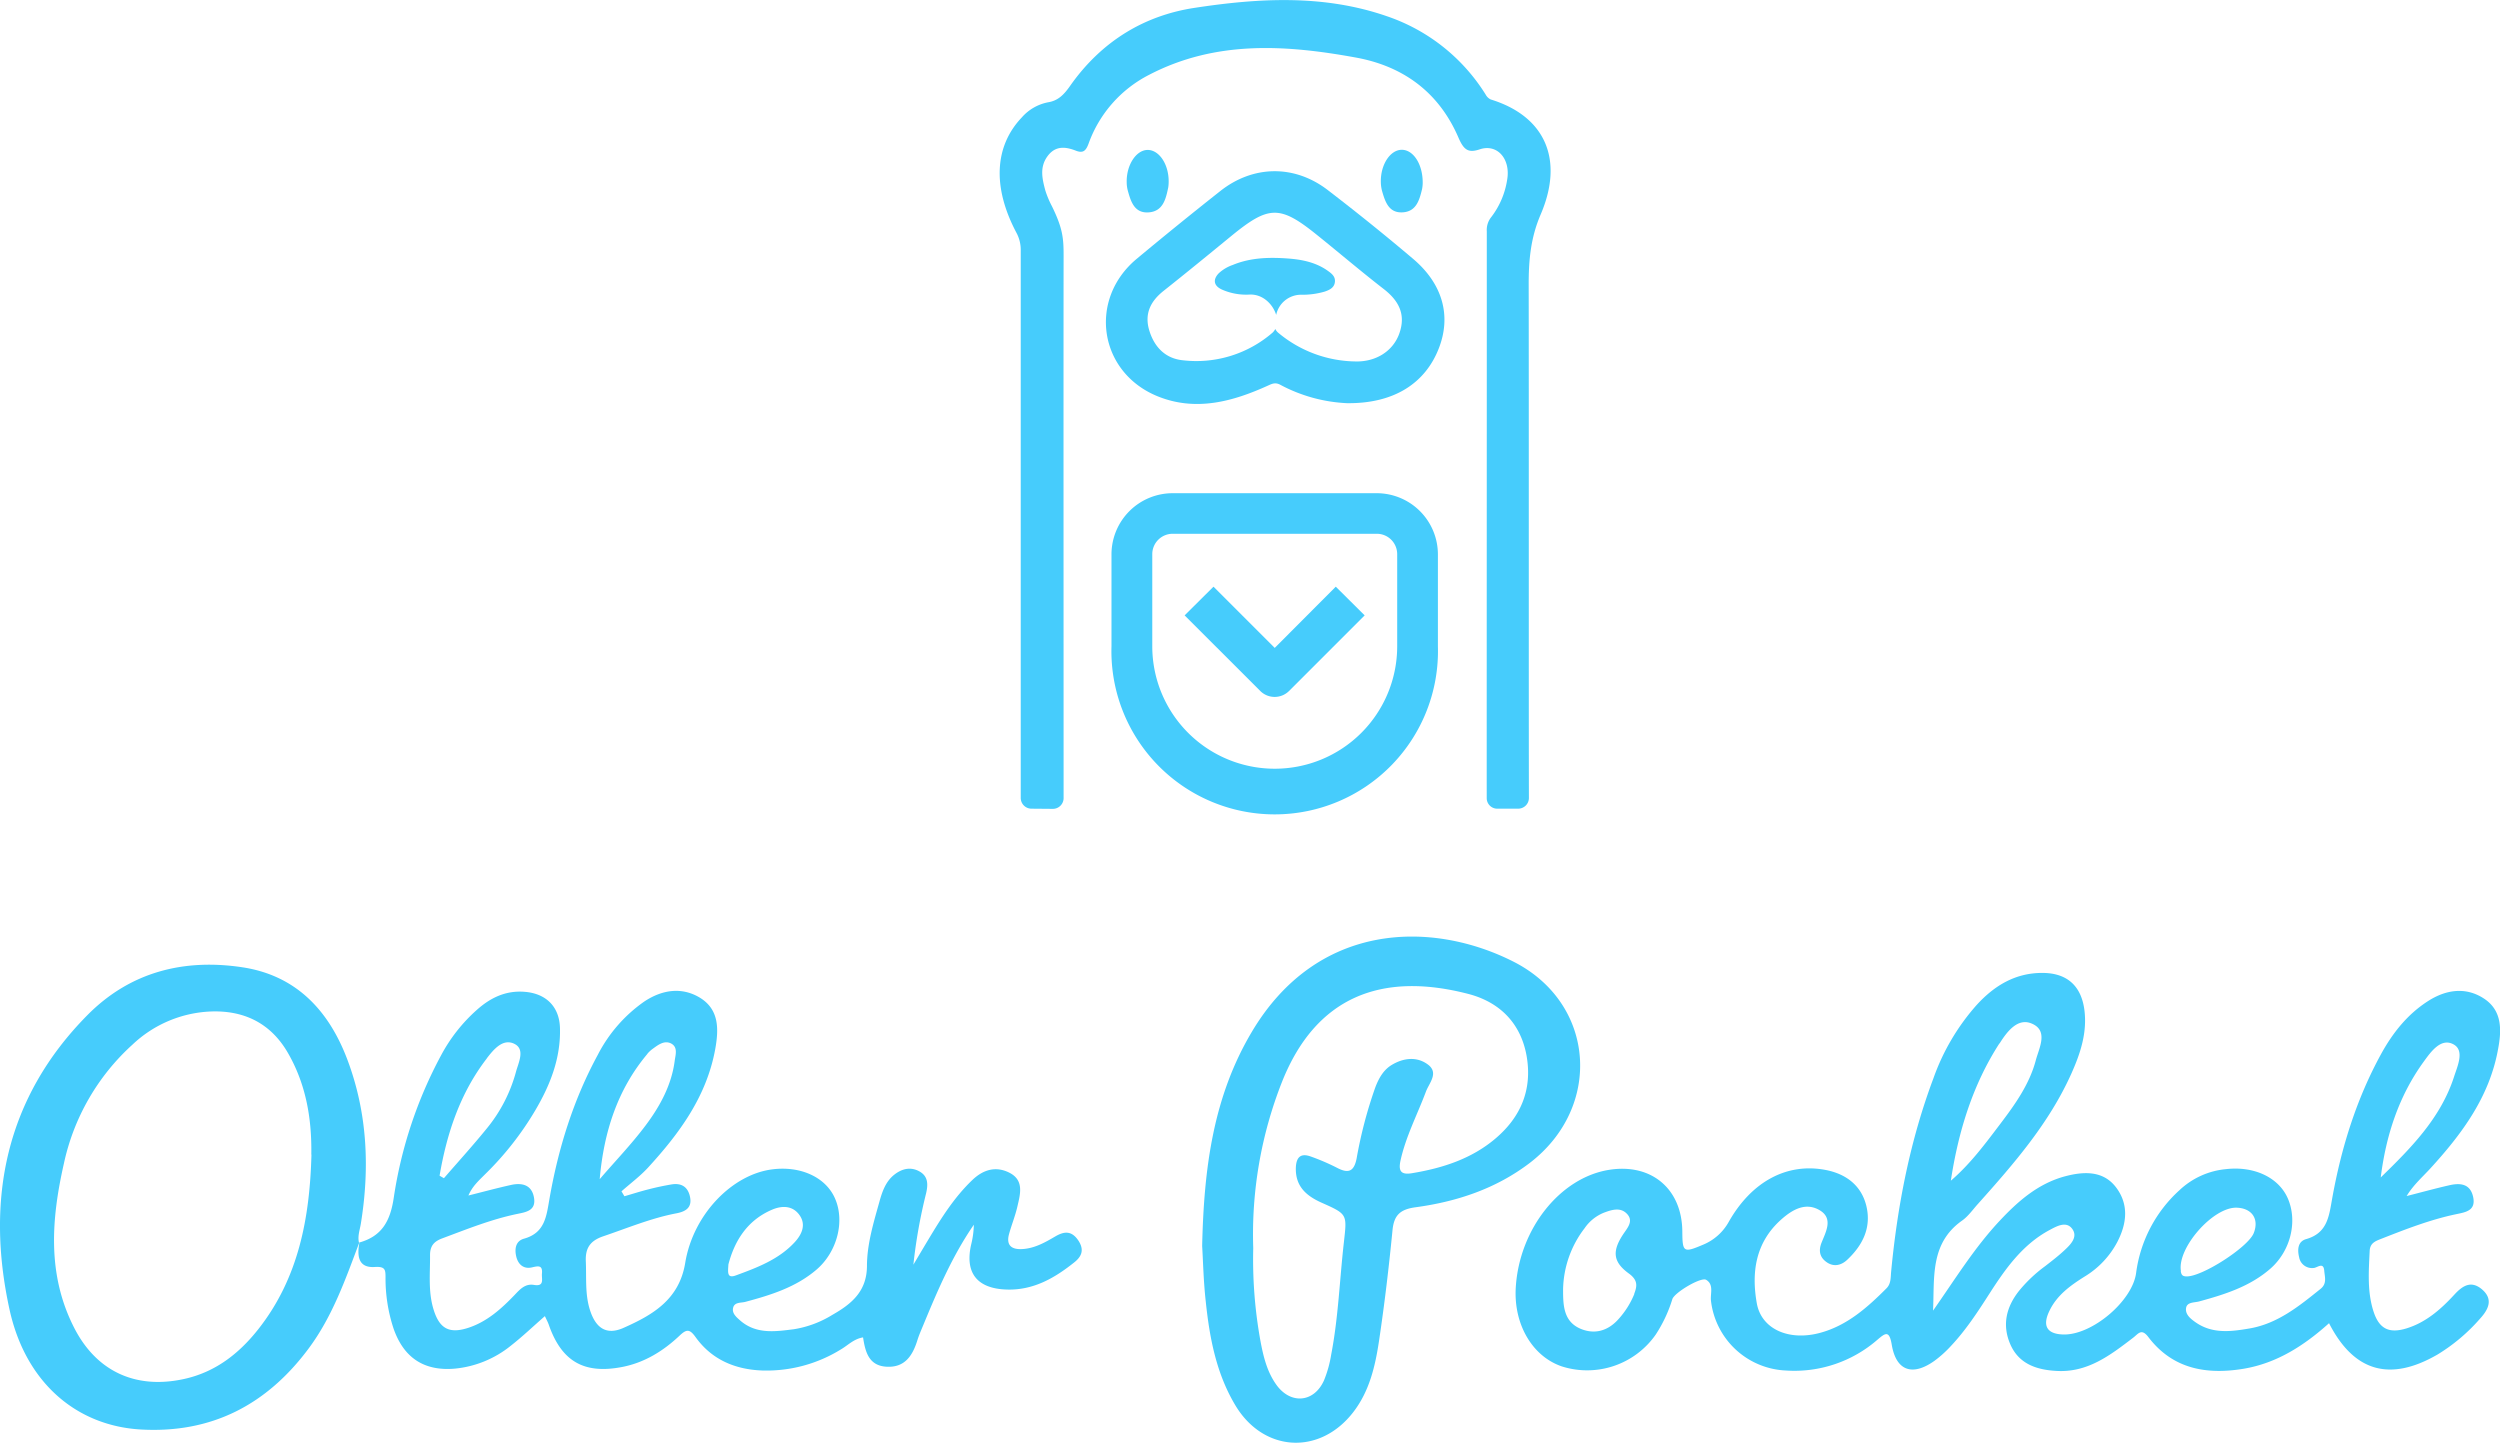 <svg xmlns="http://www.w3.org/2000/svg" viewBox="0 0 696.97 402.22"><defs><style>.cls-1,.cls-2{fill:#46ccfc;}.cls-2{stroke:#46ccfc;stroke-miterlimit:10;stroke-width:13px;}</style></defs><title>logo</title><g id="Layer_3" data-name="Layer 3"><path class="cls-1" d="M5449.19,6951.89c1-5.31,1.11-10.68-3.95-14s-10.57-2.51-15.56.68c-5.75,3.67-9.89,8.89-13.13,14.8-6.87,12.54-11.06,26.05-13.59,40.05-.91,5-1.26,9.82-7.3,11.53-2.36.67-2.46,3-1.95,5.05a3.64,3.64,0,0,0,4,3c1,0,2.78-1.82,3,.74.13,1.69.83,3.59-1,5.06-6,4.83-12,9.72-19.84,11.06-5.08.87-10.31,1.57-15-1.7-1.36-.95-2.92-2.16-2.69-3.94s2.34-1.53,3.67-1.9c7.11-1.94,14.11-4.14,19.81-9.1s7.65-13.22,4.92-19.56c-2.53-5.88-9.38-9.12-17.26-8.22a21.85,21.85,0,0,0-13,5.9,37.74,37.74,0,0,0-12.05,23c-1,7.86-12.25,17.36-20.22,17.2-4.55-.09-6-2.3-4-6.49,2.07-4.43,5.89-7.17,9.86-9.66a24.77,24.77,0,0,0,9.14-9.7c2.61-5.06,3.24-10.34-.34-15.11s-9-4.52-14.18-3.16c-7.55,2-13.18,6.94-18.35,12.47-7.1,7.59-12.49,16.41-18.53,25,.44-9.11-.92-18.73,8.09-25.1,1.74-1.22,3-3.09,4.47-4.7,10-11.18,19.86-22.5,26.06-36.42,2.46-5.53,4.33-11.17,3.6-17.39-.82-6.84-4.78-10.48-11.58-10.54-7.56-.07-13.42,3.44-18.35,8.79A61.62,61.62,0,0,0,5291.8,6960c-6.55,17.44-10.07,35.54-11.83,54-.16,1.66,0,3.37-1.31,4.68-5.33,5.34-10.95,10.35-18.45,12.39-8.71,2.38-16.4-1-17.69-8.21-1.55-8.72-.34-17,6.79-23.36,3.18-2.84,6.91-4.94,10.83-2.54,3.72,2.28,1.63,5.95.42,9-.86,2.19-.52,4,1.3,5.33,2,1.49,4.14,1.06,5.9-.61,4.25-4,6.69-8.88,5.34-14.78s-5.74-9.2-11.63-10.27c-10.59-1.93-20.34,3.23-26.72,14.41a14.48,14.48,0,0,1-7.24,6.48c-5.42,2.3-5.72,2.12-5.76-3.66-.07-11.91-8.62-19.11-20.43-17.22-13.67,2.19-25,16.48-26,32.76-.64,10.3,4.63,19.3,12.94,22.07a23.32,23.32,0,0,0,26.06-8.88,38.68,38.68,0,0,0,4.65-9.91c.62-1.86,8-6.22,9.41-5.39,2.25,1.32,1.12,3.88,1.36,5.86a22,22,0,0,0,20.86,19.43,35.23,35.23,0,0,0,25.44-8.49c2.27-1.93,3.4-2.89,4.1,1.32,1.23,7.29,5.78,8.84,11.89,4.48a31.26,31.26,0,0,0,4.47-4c4.26-4.5,7.62-9.66,10.95-14.86,4.43-6.89,9.18-13.58,16.64-17.59,2-1.07,4.69-2.63,6.36-.35s-.46,4.38-2.2,6-3.55,3-5.4,4.44a39.42,39.42,0,0,0-7.23,6.85c-3.63,4.58-4.76,9.63-2.38,15s7.28,7,12.72,7.31c8.73.56,15.1-4.37,21.48-9.25,1.43-1.09,2.31-2.72,4.23-.19,6.74,8.87,16.1,10.55,26.45,8.86,9.35-1.54,17-6.49,23.93-12.72,6.93,13.57,17,16.41,30.27,8.72a50.72,50.72,0,0,0,11.8-9.95c2.35-2.57,3.82-5.42.56-8.21-3-2.52-5.35-1.07-7.69,1.47-3.74,4.06-7.88,7.73-13.32,9.41-4.93,1.52-7.67.12-9.24-4.76-1.76-5.51-1.32-11.19-1.05-16.85.1-2.17,1.61-2.72,3.16-3.33,6.83-2.68,13.65-5.35,20.86-6.87,2.64-.56,5.66-.94,4.82-4.83-.81-3.74-3.66-3.94-6.66-3.25-4,.91-7.92,2-11.88,3,1.85-3.05,4.34-5.23,6.57-7.65C5439.09,6975.63,5446.81,6965.27,5449.19,6951.89Zm-139-1.48c2-3.17,5-7.28,9-5.54,4.71,2,2,6.81,1.1,10.25-1.78,6.7-5.8,12.31-9.94,17.77s-8.31,11.12-13.74,15.78C5298.7,6975,5302.66,6962,5310.14,6950.41Zm-101.81,69.81a23.84,23.84,0,0,1-4.49,7.11c-2.89,3.2-6.51,4.23-10.38,2.67-4.88-2-5-6.53-5-11a28.82,28.82,0,0,1,6-17.09,11.9,11.9,0,0,1,5.36-4.32c2.17-.81,4.65-1.65,6.5.37s.05,3.89-1.14,5.69c-3.12,4.75-2.8,7.74,1.77,11C5209.33,7016.43,5209.2,7018,5208.33,7020.22Zm152.38-6.34c-1.12-6.41,8.93-17.89,15.52-17.69,4.29.13,6.33,3.17,4.77,7.09s-14.48,12.25-18.81,12.07C5361.09,7015.31,5360.87,7014.82,5360.71,7013.88Zm55.69-26.06c1.48-11.83,5.05-22.77,12-32.35,2-2.77,4.8-6.7,8.27-4.83,3.2,1.71,1.13,6.06.17,9.07C5433.14,6971.27,5424.85,6979.6,5416.4,6987.82Z" transform="translate(-4752.74 -6659.5)"/><path class="cls-1" d="M5053.32,7005.27c-1.85-2.69-3.87-2.54-6.41-1.05-2.86,1.68-5.79,3.34-9.25,3.51-3,.15-4.46-1.13-3.6-4.23.71-2.57,1.73-5.06,2.32-7.65.78-3.4,1.91-7.21-2.1-9.34-3.81-2-7.39-1-10.5,2-5,4.78-8.62,10.56-12.14,16.42-1.43,2.38-2.84,4.77-4.26,7.15a145.86,145.86,0,0,1,3.54-19.87c.58-2.48.61-4.76-1.85-6.13s-4.89-.76-7,.9c-2.34,1.84-3.32,4.56-4.09,7.3-1.65,5.93-3.51,11.93-3.54,18.07,0,7.15-4.27,10.66-9.65,13.72a29.17,29.17,0,0,1-10.71,4c-5.1.64-10.37,1.45-14.82-2.29-1.13-1-2.53-2.09-2.13-3.7s2.16-1.31,3.38-1.63c7.12-1.9,14.13-4.08,19.87-9s8-13.52,5.1-19.95c-2.59-5.79-9.51-9-17.4-8-11.2,1.39-22.1,12.56-24.31,26.08-1.68,10.28-9.13,14.53-17.21,18.12-4.78,2.12-7.78.06-9.39-5.12-1.36-4.38-.91-8.91-1.11-13.39-.17-3.69,1.16-5.74,4.77-7,6.78-2.29,13.4-5.08,20.48-6.43,2.58-.5,4.46-1.57,3.78-4.67-.61-2.79-2.47-3.84-5.18-3.38-2.13.36-4.25.81-6.34,1.35-2.27.57-4.5,1.29-6.75,1.94l-.82-1.37c2.48-2.2,5.17-4.19,7.4-6.61,8.75-9.55,16.32-19.81,18.73-33,1-5.52,1.15-11-4.18-14.32-5.13-3.15-10.64-2.27-15.57,1a40.86,40.86,0,0,0-13,14.91c-6.82,12.57-11,26.07-13.45,40.08-.85,4.86-1.25,9.52-7.11,11.14-2.33.65-2.67,2.86-2.15,5s2,3.55,4.39,3c1.73-.41,3-.68,2.77,1.73-.15,1.43.82,3.67-2.21,3.16-2.51-.42-3.93,1.25-5.46,2.85-3.72,3.87-7.7,7.44-12.93,9.13s-7.92.2-9.55-4.91-1-10.22-1.05-15.38c0-2.66,1.18-3.85,3.46-4.69,6.87-2.56,13.67-5.31,20.89-6.8,2.47-.51,5.25-.93,4.63-4.53s-3.36-4.22-6.45-3.53c-4,.89-7.89,1.95-11.83,2.93,1.12-2.64,3-4.25,4.73-6a85.9,85.9,0,0,0,13.85-17.64c4.21-7.11,7.2-14.67,6.94-23.13-.19-5.87-3.85-9.49-9.7-10-5.39-.48-9.75,1.66-13.59,5.13a45.64,45.64,0,0,0-9.83,12.52,121.64,121.64,0,0,0-13.2,39.64c-.95,6.5-3.24,10.8-9.59,12.58-.66,3.6-.43,7.14,4.28,6.83,2.91-.19,3,.78,3,2.86a44.54,44.54,0,0,0,2.22,14.25c2.85,8.27,8.61,12,17.2,11.22a29.25,29.25,0,0,0,15.51-6.38c3.21-2.51,6.18-5.35,9.5-8.25.46,1,.85,1.71,1.11,2.47,3.57,10.17,9.82,13.77,20.46,11.7,6.25-1.22,11.47-4.47,16-8.75,1.94-1.83,2.8-1.86,4.46.46,4.49,6.25,11,9,18.54,9.28a39.4,39.4,0,0,0,21.9-5.85c2-1.15,3.6-2.95,6.23-3.38.62,4,1.56,7.86,6.49,8.17,5.15.32,7.32-3.08,8.66-7.39.45-1.43,1.06-2.81,1.63-4.19,4-9.68,8.09-19.27,14.1-28a24.39,24.39,0,0,1-.71,5.38c-1.88,8,1.57,12.44,9.89,12.69,7.3.23,13.15-3.08,18.61-7.41C5054.25,7009.91,5055.17,7008,5053.32,7005.27Zm-120.09-52a8.57,8.57,0,0,1,1.46-1.36c1.49-1.07,3.14-2.39,5-1.57,2.15,1,1.37,3.22,1.15,4.9-.88,6.79-4.11,12.68-8.1,18s-8.52,10-12.81,15C4921.08,6975.11,4924.86,6963.28,4933.23,6953.31Zm-44.77,1.27c1.89-2.44,4.49-5.66,7.74-4,3,1.54,1.08,5.21.39,7.77a42.2,42.2,0,0,1-8.16,15.82c-3.84,4.73-7.94,9.24-11.93,13.84l-1.21-.7C4877.3,6975.5,4881,6964.26,4888.46,6954.58Zm67.35,57.47c1.68-6.44,5.16-12.26,12.14-15.25,2.72-1.17,5.72-1.24,7.67,1.48s.62,5.49-1.39,7.64c-4.44,4.77-10.38,7-16.31,9.18C4955.39,7016,4955.67,7014.24,4955.81,7012.05Z" transform="translate(-4752.74 -6659.5)"/><path class="cls-1" d="M4852.83,7006l.09,0a.51.51,0,0,0,0-.13Z" transform="translate(-4752.74 -6659.5)"/><path class="cls-1" d="M5174.68,6927.6c-22.56-11.44-54.61-11.38-73,19.66-10.67,18-13.31,37.76-13.79,59.61.25,4.16.37,9.83,1,15.45,1.06,10.15,2.93,20.13,8.31,29.06,7.85,13,23.48,13.87,32.79,1.84,4.56-5.89,6.16-12.91,7.22-20,1.52-10.2,2.74-20.46,3.74-30.72.41-4.29,2.19-5.85,6.43-6.43,11.51-1.56,22.38-5.16,31.79-12.32C5199.57,6968.18,5197.62,6939.23,5174.68,6927.6Zm-5.06,49.34c-6.69,5.66-14.75,8.23-23.26,9.64-3.1.51-3.81-.65-3.16-3.59,1.49-6.73,4.7-12.8,7.08-19.18.91-2.41,3.71-5.26.45-7.6-3.07-2.22-6.73-1.76-9.94.15-2.36,1.4-3.66,3.74-4.64,6.31a123.56,123.56,0,0,0-5.2,19.8c-.74,3.69-2.31,4.25-5.46,2.6a60.13,60.13,0,0,0-7.33-3.15c-2.76-1-4,.14-4.15,3-.21,5.39,3,8.06,7.46,10,7,3.12,6.79,3.18,5.92,11-1.18,10.41-1.54,20.91-3.53,31.23a32.61,32.61,0,0,1-2,7.18c-2.8,6.27-9.4,6.78-13.37,1.11-2.56-3.63-3.56-7.87-4.36-12.14a127.24,127.24,0,0,1-2-25.85,115.65,115.65,0,0,1,8.06-46.44c9.34-23.39,27.42-30.77,51.88-24.42,8.61,2.23,14.58,8,16.25,17.18C5180,6963.17,5176.78,6970.89,5169.62,6976.94Z" transform="translate(-4752.74 -6659.5)"/><path class="cls-1" d="M4849.57,6954.88c-5.14-13.62-14.23-23.43-29.24-25.71-16.36-2.48-31.3,1.3-43.18,13.29-22.87,23.1-28.46,51.38-21.77,82.05,4.49,20.57,18.81,32.52,36.67,33.52,19.73,1.11,35.13-6.94,46.79-22.66,6.63-8.94,10.25-19.3,14.1-29.56l-.11.17c-.45-1.85.24-3.6.52-5.39C4855.86,6985.05,4855.16,6969.69,4849.57,6954.88Zm-10,26.5c-.47,17.62-3.56,34.45-14.87,48.75-5.41,6.83-12,11.95-20.76,13.84-13.32,2.88-24.23-2.08-30.46-14.18-7.63-14.82-6.45-30.32-2.94-45.85a62.41,62.41,0,0,1,19.15-33.23,33.71,33.71,0,0,1,21.61-9.21c9.14-.39,16.58,3,21.45,11.1C4838,6961.47,4839.69,6971.2,4839.53,6981.38Z" transform="translate(-4752.74 -6659.5)"/><path class="cls-2" d="M4754.27,7087.91" transform="translate(-4752.74 -6659.5)"/><path class="cls-2" d="M5451.24,7087.91" transform="translate(-4752.74 -6659.5)"/></g><g id="Layer_1" data-name="Layer 1"><path class="cls-1" d="M5167.24,6765c0-13.68,0-27.36,0-41a5.73,5.73,0,0,1,1.26-4,22.72,22.72,0,0,0,4.42-10.4c1-5.75-2.74-10.12-7.67-8.46-3.17,1.07-4.43.16-5.91-3.27-5.76-13.38-16.22-20-28.3-22.27-19.54-3.59-39.23-5-58,4.79a34.67,34.67,0,0,0-16.82,19.16c-.74,2-1.52,2.7-3.43,2-2.84-1.12-5.74-1.58-8,1.48s-1.5,6.29-.64,9.52a26.43,26.43,0,0,0,1.87,4.47c3,6.15,3.25,8.86,3.24,13.85-.05,25.13,0,126,0,151.13h0a3,3,0,0,1-3,3l-6-.05a3,3,0,0,1-2.95-3c0-28.15,0-130.45,0-152.57a10.05,10.05,0,0,0-1.18-4.95c-6.76-12.71-6.18-24.18,1.52-32.24a13,13,0,0,1,7.27-4.17c2.78-.44,4.41-2.1,6.12-4.53,8.92-12.71,20.95-19.69,34.67-21.79,18-2.75,36.1-3.8,53.81,2.37a52.14,52.14,0,0,1,27.42,21.82,3.1,3.1,0,0,0,1.4,1.34c15,4.61,20.58,16.56,13.9,32.11-2.82,6.59-3.34,12.89-3.32,19.75.06,22.33,0,120.41.06,142.74h0a3,3,0,0,1-3.05,3.12l-5.72,0h-.05a2.93,2.93,0,0,1-2.94-2.93C5167.21,6857.42,5167.24,6775.12,5167.24,6765Z" transform="translate(-4752.74 -6659.5)"/><path class="cls-1" d="M5149.37,6710.67a9.74,9.74,0,0,1-.17,1.53c-.74,3.06-1.6,6.28-5.42,6.5s-4.84-2.87-5.7-5.82a10.12,10.12,0,0,1-.38-2.62c-.1-4.87,2.62-9,5.85-9S5149.47,6705.35,5149.37,6710.67Z" transform="translate(-4752.74 -6659.5)"/><path class="cls-1" d="M5078.55,6710.26a11.5,11.5,0,0,1-.11,1.45c-.67,3.24-1.44,6.72-5.48,7s-5-3.16-5.85-6.25a9.19,9.19,0,0,1-.26-2.16c-.1-4.8,2.65-9,5.85-9S5078.63,6705.33,5078.55,6710.26Z" transform="translate(-4752.74 -6659.5)"/><path class="cls-1" d="M5122.92,6735c-3.35-2.39-7.27-3.16-11.22-3.44-5.17-.37-10.35-.24-15.27,1.8a11.05,11.05,0,0,0-3.93,2.34c-1.71,1.79-1.38,3.54,1,4.57a16.63,16.63,0,0,0,7.58,1.35c3.75-.17,6.56,2.75,7.44,5.68a7.09,7.09,0,0,1,6.82-5.63,22.16,22.16,0,0,0,6.69-.87c1.33-.45,2.67-1.06,2.86-2.64S5124,6735.78,5122.92,6735Z" transform="translate(-4752.74 -6659.5)"/><path class="cls-1" d="M5146.7,6731.67q-11.65-9.87-23.78-19.17c-9.27-7.13-20.8-7-30,.28q-11.79,9.31-23.34,18.93c-13.51,11.32-10.52,31.56,5.84,38.25,10.63,4.34,20.95,1.53,30.9-3,1.16-.53,2-.89,3.33-.2a43.6,43.6,0,0,0,18.55,5.14c13.17.18,21.9-5.57,25.67-15.3C5157.37,6747.62,5155,6738.69,5146.7,6731.67Zm-3.86,20.84c-1.74,4.86-6.44,7.83-12,7.76a34.23,34.23,0,0,1-21.74-8,3.08,3.08,0,0,1-.82-1.06,3.58,3.58,0,0,1-.25.42,4,4,0,0,1-.52.61,32.44,32.44,0,0,1-24.93,7.71c-4.88-.46-8-3.63-9.42-8.27s.28-8.15,3.95-11.07c6.39-5.07,12.7-10.23,19-15.4,10.36-8.46,13.47-8.52,23.75-.24,6.22,5,12.32,10.2,18.64,15.1C5142.78,6743.38,5144.73,6747.25,5142.84,6752.51Z" transform="translate(-4752.74 -6659.5)"/></g><g id="Layer_2" data-name="Layer 2"><path class="cls-1" d="M5136.57,6797h-56.9a17.06,17.06,0,0,0-17.06,17.07v25.6a45.52,45.52,0,1,0,91,0V6814A17.07,17.07,0,0,0,5136.57,6797Zm5.69,42.67a34.13,34.13,0,0,1-34.14,34.14h0a34.14,34.14,0,0,1-34.14-34.14V6814a5.69,5.69,0,0,1,5.69-5.69h56.9a5.68,5.68,0,0,1,5.69,5.69Z" transform="translate(-4752.74 -6659.5)"/><path class="cls-1" d="M5108.12,6840.13l-17.07-17.07-8.05,8,21.1,21.09a5.69,5.69,0,0,0,8,0h0l21.09-21.09-8.05-8Z" transform="translate(-4752.74 -6659.5)"/></g></svg>